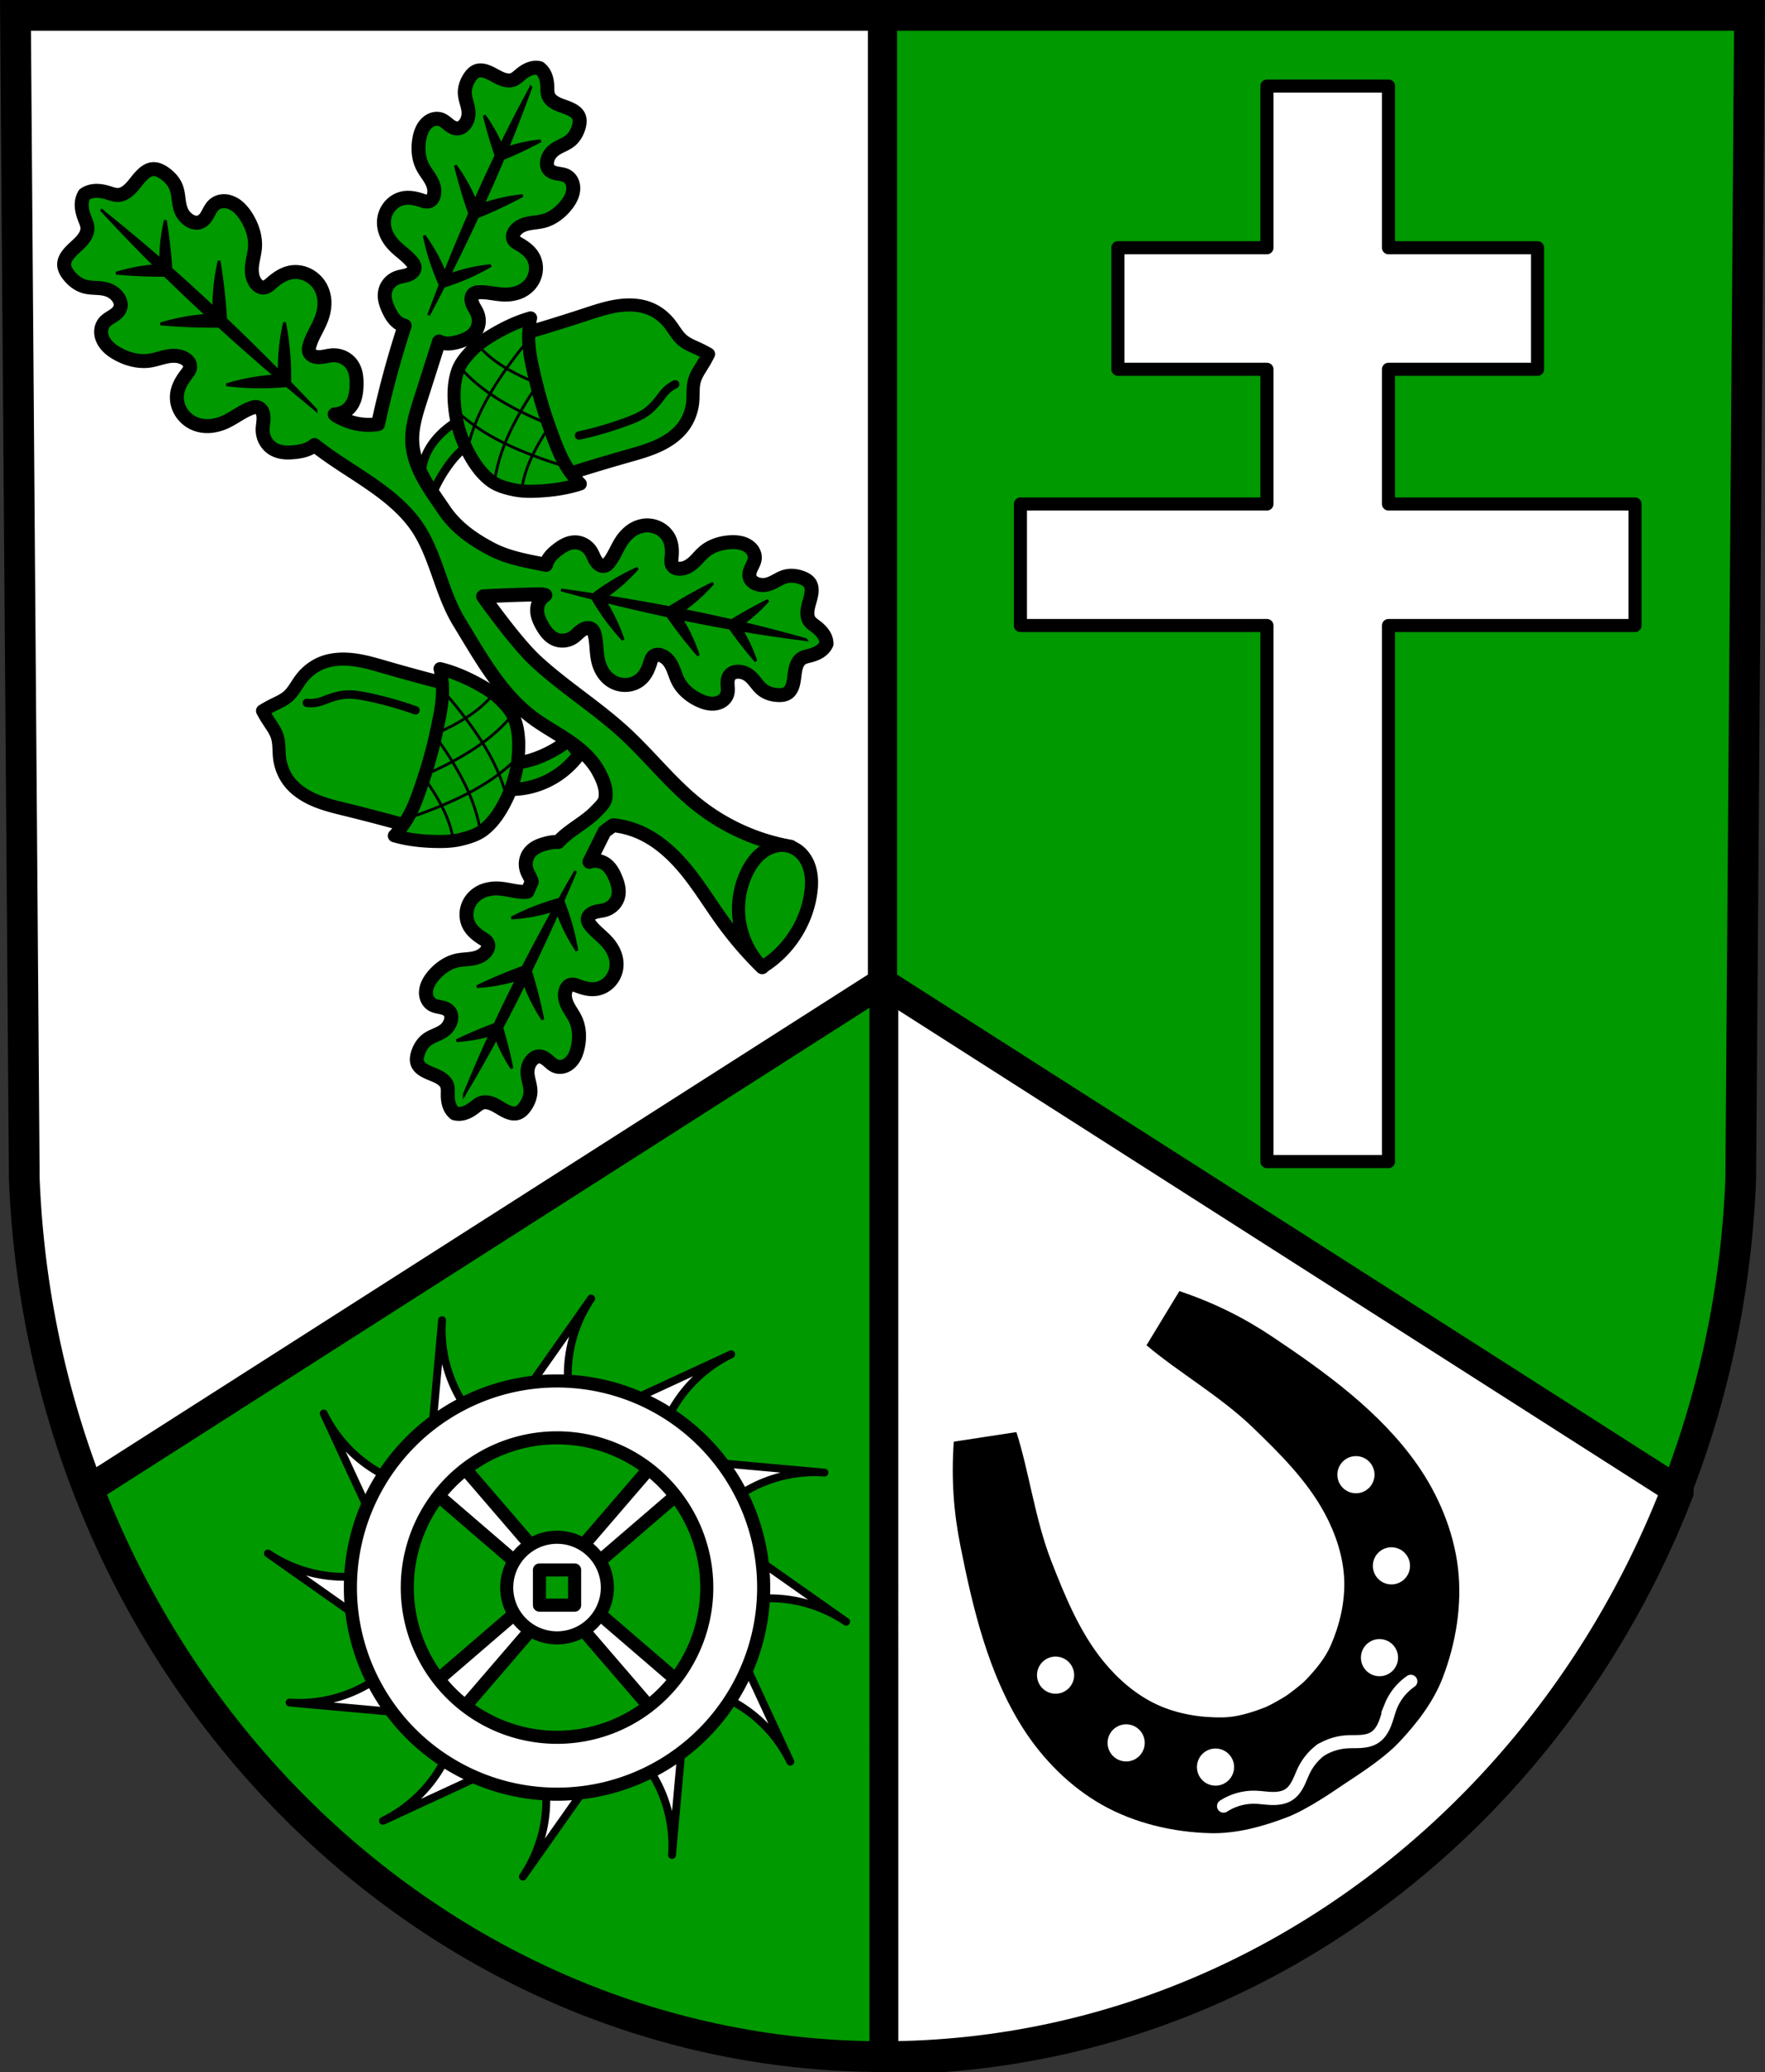 <svg xmlns="http://www.w3.org/2000/svg" width="673.952" height="791.22" viewBox="0 0 178.316 209.344"><rect x="0" y="0" width="178.316" height="209.344" fill="#333333" stroke="none"/><path style="fill:#090;fill-opacity:1;fill-rule:evenodd;stroke:none;stroke-width:3.104;stroke-opacity:1" d="m175.855 5.208-.889 117.58c-1.939 49.46-40.248 88.631-86.706 88.66-46.416-.062-84.739-39.247-86.705-88.66L.666 5.209h87.592z" transform="translate(.898 -3.656)"/><path style="fill:#fff;stroke:#000;stroke-width:2.91;stroke-linecap:round;stroke-linejoin:round;stroke-miterlimit:4;stroke-dasharray:none;stroke-opacity:1" d="m.666 5.208.889 117.58c.44 11.071 2.711 21.626 6.484 31.345l80.22-51.225v-97.7z" transform="translate(.898 -3.656)"/><path style="fill:none;stroke:#000;stroke-width:2.91;stroke-linecap:round;stroke-linejoin:round;stroke-miterlimit:4;stroke-dasharray:none;stroke-opacity:1" d="m175.85 5.208-.888 117.58c-.441 11.071-2.712 21.626-6.484 31.345l-80.22-51.225v-97.7z" transform="translate(.898 -3.656)"/><path style="fill:#fff;stroke:#000;stroke-width:11;stroke-linecap:round;stroke-linejoin:round;stroke-miterlimit:4;stroke-dasharray:none;stroke-opacity:1" d="m336.969 375.127.008 410.227c136.213-.082 253.87-89.206 303.22-216.436l-.037-.184L336.97 375.127z" transform="scale(.265)"/><path style="fill:none;fill-rule:evenodd;stroke:#000;stroke-width:3.104;stroke-opacity:1" d="m175.855 5.208-.889 117.58c-1.939 49.46-40.248 88.631-86.706 88.66-46.416-.062-84.739-39.247-86.705-88.66L.666 5.209h87.592z" transform="translate(.898 -3.656)"/><path style="fill:#fff;fill-opacity:1;stroke:#000;stroke-width:1.323;stroke-linecap:round;stroke-linejoin:round;stroke-miterlimit:4;stroke-dasharray:none;stroke-opacity:1;paint-order:markers fill stroke" d="M127.1 12.353v16.334h-15.06v12.28h15.06v13.61h-24.907v12.28H127.1v54.16h12.28v-54.16h24.907v-12.28H139.38v-13.61h15.06v-12.28h-15.06V12.353z" transform="translate(.898 -3.656)"/><g style="stroke-width:1.658"><path transform="rotate(146.281 44.92 129.378) scale(.16)" d="M-23.855 228.785c-9.812.002-23.998.3-34.354 2.656-16.095 3.661-32.404 9.095-45.885 18.62-19.165 13.54-36.135 31.708-46.738 52.642-10.548 20.827-15.26 45.136-14.709 68.475.954 40.426 15.6 79.9 31.047 117.271 8.397 20.315 18.625 38.368 33.058 57.063l36.243-16.922c-7.05-24.772-20.872-52.57-26.912-80.072-5.111-23.27-10.03-47.345-7.715-71.057 1.395-14.288 5.386-28.84 12.843-41.107 7.384-12.147 18.31-22.363 30.28-30.028 7.461-4.778 16.257-7.345 24.896-9.31 4.722-1.074 13.27-1.418 15.994-1.504 2.722.086 11.274.43 15.996 1.504 8.64 1.965 17.435 4.532 24.897 9.31 11.97 7.665 22.896 17.881 30.28 30.028 7.456 12.267 11.448 26.819 12.843 41.107 2.316 23.712-2.604 47.786-7.715 71.057-6.04 27.502-19.865 55.3-26.914 80.072l36.244 16.922c14.433-18.695 24.66-36.748 33.057-57.063 15.446-37.37 30.092-76.845 31.047-117.271.55-23.34-4.161-47.648-14.71-68.475-10.602-20.934-27.573-39.101-46.738-52.642-13.48-9.525-29.787-14.959-45.882-18.62-13.809-3.14-34.424-2.625-42.405-2.625-1.995 0-4.778-.031-8.048-.03zm-54.19 42.33c6.478 0 11.729 5.251 11.729 11.729 0 6.477-5.251 11.728-11.729 11.728-6.477 0-11.729-5.25-11.728-11.728 0-6.478 5.25-11.729 11.728-11.729zm124.477 0c6.477 0 11.728 5.251 11.728 11.729 0 6.477-5.25 11.728-11.728 11.728s-11.729-5.25-11.729-11.728 5.251-11.729 11.729-11.729zm-162.93 44.031c6.477 0 11.729 5.251 11.728 11.729 0 6.478-5.25 11.729-11.728 11.729s-11.729-5.251-11.729-11.729c0-6.478 5.251-11.729 11.729-11.729zm201.383 0c6.477 0 11.728 5.251 11.728 11.729 0 6.478-5.25 11.729-11.728 11.729s-11.729-5.251-11.729-11.729c0-6.478 5.251-11.729 11.729-11.729zm-214.705 60.317c6.477 0 11.728 5.25 11.728 11.728s-5.25 11.729-11.728 11.729-11.729-5.251-11.729-11.729c0-6.477 5.251-11.728 11.729-11.728zm228.027 0c6.478 0 11.729 5.25 11.729 11.728s-5.251 11.729-11.729 11.729c-6.477 0-11.729-5.251-11.728-11.729 0-6.477 5.25-11.728 11.728-11.728z" style="fill:#000;stroke:none;stroke-width:4.975;stroke-linecap:butt;stroke-linejoin:round;stroke-miterlimit:4;stroke-dasharray:none;stroke-opacity:1"/><path transform="rotate(146.28 11.604 127.19) scale(.603)" d="M-103.21 30.302a9.507 9.507 0 0 1-4.225-1.219c-.711-.403-1.367-.896-2.077-1.3-.71-.405-1.494-.724-2.311-.732-.996-.008-1.942.447-2.758 1.018-.815.57-1.54 1.263-2.362 1.827a9.325 9.325 0 0 1-5.12 1.625" style="fill:none;stroke:#fff;stroke-width:2.194;stroke-linecap:round;stroke-linejoin:miter;stroke-miterlimit:4;stroke-dasharray:none;stroke-opacity:1"/><path d="M-103.21 30.302a9.507 9.507 0 0 1-4.225-1.219c-.711-.403-1.367-.896-2.077-1.3-.71-.405-1.494-.724-2.311-.732-.996-.008-1.942.447-2.758 1.018-.815.57-1.54 1.263-2.362 1.827a9.325 9.325 0 0 1-5.12 1.625" style="fill:none;stroke:#fff;stroke-width:2.194;stroke-linecap:round;stroke-linejoin:miter;stroke-miterlimit:4;stroke-dasharray:none;stroke-opacity:1" transform="scale(.603 -.603) rotate(33.72 592.75 404.049)"/></g><path style="fill:#fff;stroke:#000;stroke-width:.794;stroke-linecap:round;stroke-linejoin:round;stroke-miterlimit:4;stroke-dasharray:none;stroke-opacity:1" d="m58.827 134.85-7.347 10.428 5.333.355a13.82 13.82 0 0 1-.12-5.57 13.82 13.82 0 0 1 2.134-5.213zm15.329 25.307-.355 5.332a13.82 13.82 0 0 1 5.57-.118 13.82 13.82 0 0 1 5.213 2.133zm-47.983.45 10.427 7.347.356-5.333a13.82 13.82 0 0 1-5.57.119 13.821 13.821 0 0 1-5.213-2.133zm27.772 21.87a13.82 13.82 0 0 1 .118 5.57 13.82 13.82 0 0 1-2.133 5.214l7.347-10.428z" transform="translate(.898 -3.656)"/><path style="fill:#fff;stroke:#000;stroke-width:1.323;stroke-linecap:butt;stroke-linejoin:round;stroke-miterlimit:4;stroke-dasharray:none;stroke-opacity:1" d="m66.68 149.715-9.917 11.526 1.25.178.18 1.251 11.525-9.917-1.519-1.519zm-22.604 0-1.519 1.52-1.519 1.518 11.526 9.917.179-1.25 1.25-.18zm25.642 25.642-11.526-9.917-.178 1.25-1.251.18 9.917 11.525 1.519-1.52zm-17.154-9.917-11.525 9.917 1.518 1.519 1.52 1.519 9.916-11.525-1.25-.18z" transform="translate(.898 -3.656)"/><path style="fill:#fff;stroke:#000;stroke-width:.794;stroke-linecap:round;stroke-linejoin:round;stroke-miterlimit:4;stroke-dasharray:none;stroke-opacity:1" d="m72.968 140.487-11.577 5.357 4.44 2.974a13.82 13.82 0 0 1 2.682-4.883 13.82 13.82 0 0 1 4.455-3.448zm.621 29.58-2.974 4.441a13.82 13.82 0 0 1 4.883 2.682 13.82 13.82 0 0 1 3.449 4.455zm-41.78-23.601 5.358 11.576 2.974-4.44a13.82 13.82 0 0 1-4.882-2.682 13.82 13.82 0 0 1-3.45-4.454zm13.117 32.827a13.82 13.82 0 0 1-2.683 4.882 13.821 13.821 0 0 1-4.454 3.449l11.577-5.357zM82.395 152.439l-12.704-1.149 2.359 4.796a13.82 13.82 0 0 1 4.764-2.888 13.82 13.82 0 0 1 5.581-.76zm-14.252 25.929-4.795 2.358a13.82 13.82 0 0 1 2.887 4.764 13.82 13.82 0 0 1 .76 5.582zm-24.38-41.33-1.15 12.704 4.796-2.358a13.82 13.82 0 0 1-2.887-4.764 13.82 13.82 0 0 1-.76-5.582zm-5.056 34.987a13.82 13.82 0 0 1-4.764 2.887 13.82 13.82 0 0 1-5.582.76l12.704 1.148z" transform="translate(.898 -3.656)"/><path style="fill:#fff;fill-opacity:1;stroke:#000;stroke-width:1.323;stroke-linecap:round;stroke-linejoin:round;stroke-miterlimit:4;stroke-dasharray:none;stroke-opacity:1;paint-order:markers fill stroke" d="M55.378 143.179a20.877 20.877 0 0 0-20.876 20.876 20.877 20.877 0 0 0 20.876 20.877 20.877 20.877 0 0 0 20.877-20.877 20.877 20.877 0 0 0-20.877-20.876zm0 5.749a15.128 15.128 0 0 1 15.128 15.127 15.128 15.128 0 0 1-15.128 15.128 15.128 15.128 0 0 1-15.128-15.128 15.128 15.128 0 0 1 15.128-15.127zm0 10.044a5.083 5.083 0 0 0-5.082 5.083 5.083 5.083 0 0 0 5.083 5.083 5.083 5.083 0 0 0 5.082-5.083 5.083 5.083 0 0 0-5.082-5.083zm-1.776 3.306h3.553v3.554h-3.553z" transform="translate(.898 -3.656)"/><path d="M50.493 37.806a199.969 199.969 0 0 0 7.737-2.365c1.058-.347 2.12-.705 3.217-.874 1.099-.17 2.25-.144 3.27.26.818.325 1.528.887 2.061 1.573.426.548.751 1.183 1.284 1.632.445.376 1.004.594 1.536.84.37.171.733.359 1.086.562-.182.366-.381.725-.596 1.075-.308.503-.653.998-.818 1.56-.197.672-.12 1.383-.173 2.078a5.03 5.03 0 0 1-.854 2.464c-.627.908-1.57 1.574-2.578 2.048-1.007.474-2.086.771-3.157 1.075a199.973 199.973 0 0 0-7.737 2.365l-2.138-7.146-2.139-7.146z" style="fill:#090;fill-opacity:1;fill-rule:evenodd;stroke:#000;stroke-width:1.323;stroke-linejoin:round;stroke-miterlimit:4;stroke-dasharray:none;stroke-linecap:round" transform="translate(.898 -3.656)"/><path style="fill:none;fill-rule:evenodd;stroke:#000;stroke-width:.847;stroke-linecap:round;stroke-linejoin:round;stroke-miterlimit:4;stroke-dasharray:none" d="M57.604 47.66a35.817 35.817 0 0 0 4.893-1.437c.671-.25 1.342-.525 1.92-.945.49-.355.9-.806 1.27-1.28.231-.299.449-.608.717-.875.264-.261.574-.478.911-.636" transform="translate(.898 -3.656)"/><path d="M45.052 44.896c-.132-1.274-.128-2.63.32-3.845.286-.776.865-1.44 1.451-2.037.59-.6 1.306-1.078 2.03-1.512 1.067-.637 2.194-1.194 3.378-1.58.158-.051.317-.1.476-.145a10.24 10.24 0 0 0-.185 2.414c.065 1.326.389 2.625.695 3.913a44.42 44.42 0 0 0 1.463 4.889c.452 1.243.895 2.506 1.568 3.647.408.691.916 1.327 1.479 1.905-.158.052-.317.1-.476.146-1.198.342-2.44.51-3.678.577-.841.045-1.699.05-2.518-.121-.816-.17-1.662-.397-2.326-.882-1.04-.761-1.786-1.887-2.375-3.021a12.24 12.24 0 0 1-1.301-4.348z" style="fill:none;fill-rule:evenodd;stroke:#000;stroke-width:.282;stroke-linejoin:round;stroke-miterlimit:4;stroke-dasharray:none" transform="translate(.898 -3.656)"/><path style="fill:#090;fill-opacity:1;fill-rule:evenodd;stroke:#000;stroke-width:1.315;stroke-linecap:round;stroke-linejoin:round;stroke-miterlimit:4;stroke-dasharray:none;stroke-opacity:1" d="M-431.93 341.333a9.468 9.468 0 0 0 3.257-2.598c.92-1.15 1.562-2.508 1.995-3.917.605-1.966.81-4.094.303-6.087a8.876 8.876 0 0 0-2.003-3.74l-2.21.038c.313 1.514.472 3.06.475 4.607.002 1.25-.099 2.508-.43 3.713a11.06 11.06 0 0 1-1.495 3.208 12.46 12.46 0 0 1-2.682 2.88l1.863 2.295z" transform="matrix(-.527 -.375 .373 -.521 -304.362 57.534)"/><path d="M46.353 49.245c.59 1.135 1.336 2.26 2.375 3.02.664.486 1.51.714 2.326.883.82.17 1.677.166 2.518.12 1.237-.066 2.48-.234 3.678-.576.16-.046.318-.094.476-.146a10.152 10.152 0 0 1-1.48-1.905c-.672-1.14-1.114-2.403-1.567-3.647a44.515 44.515 0 0 1-1.463-4.888c-.306-1.289-.63-2.588-.695-3.914-.04-.804.034-1.618.185-2.414-.16.045-.318.094-.475.145-1.185.386-2.312.943-3.378 1.58-.726.434-1.442.911-2.03 1.512-.586.598-1.165 1.261-1.452 2.037-.448 1.216-.452 2.57-.32 3.845a12.257 12.257 0 0 0 1.301 4.348z" style="fill:#090;fill-opacity:1;fill-rule:evenodd;stroke:#000;stroke-width:1.323;stroke-linecap:round;stroke-linejoin:round;stroke-miterlimit:4;stroke-dasharray:none" transform="translate(.898 -3.656)"/><path style="fill:none;fill-rule:evenodd;stroke:#000;stroke-width:.282;stroke-linecap:round;stroke-miterlimit:4;stroke-dasharray:none" d="M54.489 46.477a33.417 33.417 0 0 1-3.18-1.44c-1.322-.685-2.6-1.457-3.753-2.384a16.597 16.597 0 0 1-1.953-1.849M56.297 50.802a42.94 42.94 0 0 1-4.005-1.382c-1.676-.674-3.313-1.456-4.804-2.456a18.373 18.373 0 0 1-2.387-1.906M53.283 42.335a21.95 21.95 0 0 1-2.077-.94c-.864-.447-1.698-.952-2.452-1.558a10.853 10.853 0 0 1-1.275-1.207" transform="translate(.898 -3.656)"/><path style="fill:none;fill-rule:evenodd;stroke:#000;stroke-width:.282;stroke-linecap:round;stroke-miterlimit:4;stroke-dasharray:none" d="M53.34 42.643c-.67.962-1.29 1.957-1.857 2.98-.725 1.31-1.364 2.669-1.816 4.088a16.837 16.837 0 0 0-.612 2.633M52.473 38.03a43.582 43.582 0 0 0-2.574 3.394c-1.026 1.5-1.96 3.067-2.652 4.735-.395.95-.71 1.928-.941 2.924M54.608 46.766a22.222 22.222 0 0 0-1.213 1.947c-.473.855-.89 1.743-1.185 2.67-.18.562-.313 1.138-.4 1.719" transform="translate(.898 -3.656)"/><path d="M41.894 87.548c-2.59-.75-5.197-1.446-7.816-2.09-1.081-.265-2.17-.524-3.192-.961-1.022-.438-1.984-1.07-2.635-1.952a4.948 4.948 0 0 1-.917-2.426c-.07-.69-.01-1.401-.225-2.064-.179-.555-.537-1.036-.858-1.526a13.809 13.809 0 0 1-.624-1.052c.349-.214.707-.413 1.074-.596.529-.264 1.083-.5 1.52-.89.524-.467.834-1.11 1.248-1.671a5.031 5.031 0 0 1 2.028-1.639c1.013-.438 2.166-.504 3.272-.373 1.105.132 2.178.45 3.247.76 2.59.75 5.197 1.446 7.816 2.09l-1.969 7.194-1.97 7.195z" style="fill:#090;fill-opacity:1;fill-rule:evenodd;stroke:#000;stroke-width:1.323;stroke-linejoin:round;stroke-miterlimit:4;stroke-dasharray:none" transform="translate(.898 -3.656)"/><path style="fill:none;fill-rule:evenodd;stroke:#000;stroke-width:.847;stroke-linecap:round;stroke-linejoin:round;stroke-miterlimit:4;stroke-dasharray:none" d="M41.079 75.425a35.817 35.817 0 0 0-4.913-1.372c-.701-.144-1.416-.266-2.129-.216-.603.042-1.19.207-1.755.415-.353.13-.702.277-1.071.362-.362.082-.74.102-1.11.056" transform="translate(.898 -3.656)"/><path d="M50.264 84.414c-.563 1.152-1.284 2.299-2.307 3.093-.654.507-1.497.763-2.31.96-.818.196-1.678.223-2.523.207-1.242-.024-2.493-.148-3.702-.448a14.26 14.26 0 0 1-.48-.128 10.24 10.24 0 0 0 1.435-1.95c.646-1.16 1.06-2.433 1.482-3.688a44.42 44.42 0 0 0 1.347-4.922c.275-1.294.568-2.6.6-3.924.02-.802-.074-1.61-.245-2.4.16.04.321.083.48.129 1.198.344 2.341.86 3.426 1.458.738.407 1.468.857 2.073 1.436.602.575 1.2 1.216 1.505 1.98.48 1.195.517 2.545.416 3.82a12.24 12.24 0 0 1-1.198 4.377z" style="fill:none;fill-rule:evenodd;stroke:#000;stroke-width:.282;stroke-linejoin:round;stroke-miterlimit:4;stroke-dasharray:none" transform="translate(.898 -3.656)"/><path style="fill:#090;fill-opacity:1;fill-rule:evenodd;stroke:#000;stroke-width:2.055;stroke-linecap:round;stroke-linejoin:round;stroke-miterlimit:4;stroke-dasharray:none;stroke-opacity:1" d="M-431.93 341.333a9.7 9.7 0 0 0 3.257-2.598c.928-1.146 1.585-2.5 1.995-3.917.57-1.969.668-4.07.303-6.087a13.703 13.703 0 0 0-1.798-4.713l-2.617.78a19.18 19.18 0 0 1 .677 4.838c.014 1.25-.096 2.508-.43 3.713a11.177 11.177 0 0 1-1.495 3.208 12.392 12.392 0 0 1-2.682 2.88l1.863 2.295z" transform="matrix(.249 .597 -.592 .245 356.973 252.407)"/><path d="M51.462 80.036c.101-1.274.064-2.625-.415-3.82-.306-.764-.904-1.405-1.506-1.98-.605-.578-1.335-1.029-2.073-1.436-1.085-.598-2.228-1.114-3.425-1.458-.16-.045-.32-.088-.48-.128.17.789.265 1.597.245 2.4-.033 1.323-.326 2.628-.601 3.924a44.515 44.515 0 0 1-1.347 4.921c-.422 1.255-.835 2.529-1.482 3.688a10.287 10.287 0 0 1-1.435 1.95c.159.046.32.089.48.129 1.21.3 2.46.423 3.703.447.844.017 1.704-.01 2.522-.207.813-.198 1.656-.453 2.31-.96 1.024-.794 1.745-1.94 2.307-3.092a12.257 12.257 0 0 0 1.198-4.378z" style="fill:#090;fill-opacity:1;fill-rule:evenodd;stroke:#000;stroke-width:1.323;stroke-linecap:round;stroke-linejoin:round;stroke-miterlimit:4;stroke-dasharray:none" transform="translate(.898 -3.656)"/><path style="fill:none;fill-rule:evenodd;stroke:#000;stroke-width:.282;stroke-linecap:round;stroke-miterlimit:4;stroke-dasharray:none" d="M43.095 78.077a33.417 33.417 0 0 1 1.935 2.905c.76 1.28 1.434 2.612 1.922 4.01.296.849.523 1.72.678 2.602M43.851 73.45a42.939 42.939 0 0 1 2.666 3.293c1.065 1.46 2.04 2.99 2.775 4.627.419.932.759 1.897 1.016 2.88M41.925 82.23c.455.61.877 1.244 1.264 1.897.496.836.937 1.706 1.255 2.619.194.554.342 1.123.443 1.7" transform="translate(.898 -3.656)"/><path style="fill:none;fill-rule:evenodd;stroke:#000;stroke-width:.282;stroke-linecap:round;stroke-miterlimit:4;stroke-dasharray:none" d="M42.04 81.937a34.154 34.154 0 0 0 3.153-1.544c1.308-.727 2.57-1.542 3.705-2.507a16.837 16.837 0 0 0 1.913-1.91M40.333 86.31a43.581 43.581 0 0 0 3.98-1.516c1.665-.73 3.287-1.565 4.758-2.613a18.637 18.637 0 0 0 2.346-1.983M43.147 77.768a22.222 22.222 0 0 0 2.06-1.009c.854-.475 1.678-1.007 2.419-1.637.45-.382.868-.8 1.249-1.247" transform="translate(.898 -3.656)"/><path style="opacity:1;fill:#090;fill-opacity:1;fill-rule:nonzero;stroke:#000;stroke-width:1.411;stroke-linecap:round;stroke-linejoin:round;stroke-miterlimit:4;stroke-dasharray:none;stroke-dashoffset:0;stroke-opacity:1" d="M53.326 10.5a1.7 1.7 0 0 0-.28.012c-.505.064-.973.347-1.378.686-.231.193-.456.41-.73.515-.258.097-.537.086-.795.026-.446-.104-.844-.344-1.247-.56a4.487 4.487 0 0 0-.713-.32c-.292-.095-.617-.14-.915-.026a1.23 1.23 0 0 0-.412.273 2.27 2.27 0 0 0-.316.397c-.299.46-.496 1.006-.48 1.548.009.345.102.677.194 1.005.092.327.182.66.186 1.006.004.403-.117.819-.368 1.138-.158.202-.373.367-.614.416a.904.904 0 0 1-.438-.027 1.457 1.457 0 0 1-.391-.193c-.33-.221-.608-.537-.982-.67-.2-.072-.42-.087-.634-.048-.213.038-.42.13-.602.26-.279.199-.496.486-.648.8a3.728 3.728 0 0 0-.302.998c-.162.943-.083 1.935.331 2.755.234.464.567.861.824 1.31.13.224.24.462.304.717.065.255.084.53.03.794-.026.133-.07.264-.142.38a.715.715 0 0 1-.29.27.727.727 0 0 1-.421.049c-.14-.021-.273-.07-.406-.114-.66-.222-1.38-.366-2.067-.16a2.397 2.397 0 0 0-1.112.727c-.323.374-.537.85-.601 1.34a2.855 2.855 0 0 0 .226 1.495c.198.46.498.861.843 1.21.564.57 1.252 1.008 1.761 1.634.066.08.128.165.174.26a.641.641 0 0 1 .07.31.638.638 0 0 1-.13.342.966.966 0 0 1-.275.242 2.122 2.122 0 0 1-.652.237c-.225.05-.452.09-.67.167-.283.1-.548.267-.763.49a1.881 1.881 0 0 0-.459.802 2.167 2.167 0 0 0-.02.98c.063.32.18.622.311.914.232.517.523 1.02.962 1.352.206.156.444.268.695.327a98.782 98.782 0 0 0-2.685 9.937 6.018 6.018 0 0 1-2.496-.123 7.357 7.357 0 0 1-1.748-.738l-.134-.125c.399-.014.786-.13 1.109-.343.277-.184.507-.435.673-.723.322-.557.406-1.23.421-1.89a4.916 4.916 0 0 0-.081-1.125 2.529 2.529 0 0 0-.466-1.045 2.195 2.195 0 0 0-.858-.654 2.32 2.32 0 0 0-1.043-.182c-.27.016-.532.078-.796.126-.265.047-.537.081-.809.04a1.13 1.13 0 0 1-.405-.136.747.747 0 0 1-.296-.31.746.746 0 0 1-.066-.365c.006-.122.036-.24.07-.357.263-.905.804-1.687 1.153-2.559.212-.53.352-1.098.357-1.683a3.33 3.33 0 0 0-.435-1.71 3.02 3.02 0 0 0-1.255-1.169 2.796 2.796 0 0 0-1.525-.28c-.832.092-1.541.574-2.151 1.112-.124.108-.245.22-.385.306a.849.849 0 0 1-.475.138.833.833 0 0 1-.435-.159 1.325 1.325 0 0 1-.326-.342 2.1 2.1 0 0 1-.326-.869 3.363 3.363 0 0 1 0-.91c.074-.6.25-1.177.292-1.781.073-1.071-.29-2.175-.894-3.116a4.348 4.348 0 0 0-.777-.935 2.46 2.46 0 0 0-1.06-.567 1.752 1.752 0 0 0-.766-.007 1.448 1.448 0 0 0-.66.34c-.342.313-.498.778-.752 1.167a1.71 1.71 0 0 1-.334.386c-.132.109-.288.19-.46.225-.28.057-.585-.021-.847-.166a2.14 2.14 0 0 1-.914-1.058c-.154-.374-.206-.774-.256-1.168-.05-.394-.1-.792-.246-1.169-.23-.59-.69-1.086-1.22-1.447a2.65 2.65 0 0 0-.52-.283 1.433 1.433 0 0 0-.567-.106c-.372.013-.702.207-.973.443-.23.2-.43.431-.621.667-.336.415-.654.853-1.087 1.168-.251.182-.547.322-.868.334-.344.012-.684-.12-1.02-.223-.59-.18-1.22-.272-1.791-.112-.213.06-.416.153-.595.277v.001h-.001c-.11.187-.19.392-.234.608-.119.581.018 1.205.24 1.78.127.329.283.659.295 1.002.012.32-.106.625-.27.889-.282.453-.698.803-1.087 1.167a5.238 5.238 0 0 0-.621.667c-.216.288-.387.63-.374 1.002.007.19.063.381.147.559.085.177.197.342.32.497.397.504.925.927 1.53 1.114.386.12.788.14 1.184.162.397.022.799.047 1.183.173.446.147.86.438 1.12.835.163.25.263.55.227.834a1.054 1.054 0 0 1-.194.474 1.703 1.703 0 0 1-.36.361c-.37.282-.823.47-1.111.833a1.445 1.445 0 0 0-.291.682c-.038.25-.015.514.06.764.116.383.352.731.642 1.018.29.286.633.514.989.708.981.534 2.108.819 3.17.67.6-.085 1.165-.303 1.757-.419.296-.057.601-.09.908-.065a2.1 2.1 0 0 1 .89.264c.136.079.264.177.364.3.1.123.172.27.19.423a.85.85 0 0 1-.105.484c-.075.146-.178.275-.278.406-.492.646-.923 1.388-.954 2.224a2.8 2.8 0 0 0 .387 1.502c.292.499.737.913 1.255 1.169.542.268 1.154.36 1.736.313a4.66 4.66 0 0 0 1.654-.477c.844-.41 1.585-1.005 2.47-1.333.113-.042.229-.08.351-.095a.75.75 0 0 1 .37.04.746.746 0 0 1 .33.273c.081.12.132.256.163.394.06.268.046.543.017.81-.029.267-.071.532-.067.803.005.35.089.707.255 1.027.165.321.412.606.714.81.322.217.7.339 1.076.39.377.052.755.035 1.127 0 .658-.062 1.323-.194 1.855-.555a2.27 2.27 0 0 0 .207-.16c.22.175.443.347.668.515 3.135 2.332 6.82 4.083 9.243 7.126 2.34 2.94 2.75 7.036 4.71 10.241 2.209 3.61 4.323 7.542 7.852 9.978 1.116.77 2.312 1.418 3.42 2.198 1.109.78 2.145 1.714 2.795 2.903.457.838.872 1.817.699 2.746-.093.495-.532.862-.876 1.23-1.143 1.22-2.76 1.923-3.885 3.168-.425-.029-.864.052-1.288.166-.309.084-.617.184-.903.339a2.17 2.17 0 0 0-.747.637 1.88 1.88 0 0 0-.329.863c-.036.307.003.618.104.9.079.219.193.42.296.625.08.158.153.322.197.496-.153.322-.295.648-.43.978l-.017.007c-.102.024-.207.03-.31.03-.808.002-1.581-.253-2.381-.327a3.992 3.992 0 0 0-1.47.114 2.854 2.854 0 0 0-1.299.773c-.338.36-.572.826-.656 1.314-.077.45-.028.915.141 1.321.277.662.845 1.127 1.434 1.498.12.074.24.146.345.241a.73.73 0 0 1 .23.357.713.713 0 0 1-.025.396 1.131 1.131 0 0 1-.203.35 1.8 1.8 0 0 1-.634.48 2.872 2.872 0 0 1-.748.22c-.51.085-1.028.08-1.534.192-.897.2-1.715.767-2.342 1.49a3.73 3.73 0 0 0-.58.865 2.11 2.11 0 0 0-.21 1.01c.015.223.076.44.182.63.105.19.256.35.438.46.34.205.76.22 1.142.334.14.042.276.1.397.181.121.082.228.19.298.322.114.217.123.488.067.738a1.828 1.828 0 0 1-.646 1.006c-.27.216-.586.357-.897.494-.311.136-.627.274-.9.486-.43.332-.726.83-.894 1.353a2.265 2.265 0 0 0-.107.495 1.23 1.23 0 0 0 .05.493c.101.302.342.525.601.69.22.141.458.25.699.35.421.174.86.33 1.223.61.21.161.396.37.483.63.094.28.067.591.064.892-.005.528.073 1.07.343 1.5.1.16.226.301.37.418h0c.182.046.372.06.561.045.506-.044.985-.307 1.404-.629.238-.183.471-.392.75-.485.262-.087.54-.064.797.007.442.122.829.378 1.223.61.224.131.454.257.698.348.289.108.612.165.914.064.155-.053.298-.145.424-.257.125-.112.232-.244.33-.383.318-.448.537-.985.545-1.527.004-.346-.076-.681-.155-1.012-.078-.331-.156-.667-.145-1.013.012-.403.152-.814.415-1.123.167-.195.388-.35.63-.39a.898.898 0 0 1 .436.044c.139.048.266.123.384.21.321.234.586.561.954.71.197.08.417.103.632.073.215-.03.425-.112.612-.235.286-.188.515-.465.68-.773.165-.307.27-.645.342-.984.2-.936.161-1.93-.22-2.768-.214-.472-.53-.883-.768-1.341-.12-.23-.22-.472-.275-.73a1.799 1.799 0 0 1 .001-.794c.032-.132.082-.26.159-.373a.712.712 0 0 1 .301-.258.727.727 0 0 1 .422-.032c.139.026.27.08.401.13.65.248 1.365.422 2.06.245.426-.109.826-.35 1.138-.683.339-.36.572-.828.656-1.315a2.85 2.85 0 0 0-.165-1.501 3.997 3.997 0 0 0-.792-1.244c-.541-.594-1.21-1.058-1.694-1.705a1.354 1.354 0 0 1-.164-.266.635.635 0 0 1-.056-.312.64.64 0 0 1 .145-.338.967.967 0 0 1 .284-.23 2.11 2.11 0 0 1 .66-.21c.226-.042.455-.07.677-.14.287-.089.558-.245.781-.46.224-.213.398-.484.492-.781.101-.318.109-.657.06-.979a4.2 4.2 0 0 0-.273-.926c-.21-.525-.48-1.04-.906-1.39a1.855 1.855 0 0 0-.757-.377 1.836 1.836 0 0 0-.993.057l1.52-3.047c.288-.223.58-.44.88-.646.814.084 1.617.28 2.377.582 2.101.838 3.81 2.447 5.215 4.219 1.26 1.588 2.317 3.328 3.51 4.968a36.434 36.434 0 0 0 3.946 4.573l2.891-12.162A21.064 21.064 0 0 1 69.61 85c-2.7-2.139-4.83-4.906-7.36-7.243-2.849-2.63-6.181-4.692-9.026-7.324-2.063-1.91-5.31-6.517-5.31-6.517s2.66-.171 5.908-.208l.372.076a1.837 1.837 0 0 0-.656.747c-.12.258-.175.544-.168.829.014.55.253 1.08.537 1.569.161.277.34.548.563.785.224.237.495.44.808.556.292.108.613.137.92.093.305-.045.596-.162.842-.333.19-.133.355-.295.526-.449.172-.153.355-.299.572-.39a.968.968 0 0 1 .357-.082.64.64 0 0 1 .355.093.64.64 0 0 1 .211.237c.05.093.082.192.11.293.212.779.166 1.592.302 2.384.082.483.234.96.491 1.39.258.43.626.81 1.083 1.054.436.233.947.337 1.44.292.455-.042.891-.21 1.24-.478.566-.438.868-1.108 1.073-1.774.042-.134.08-.27.144-.396a.728.728 0 0 1 .285-.312.713.713 0 0 1 .39-.08c.135.009.267.05.39.105a1.8 1.8 0 0 1 .627.489c.17.201.3.43.406.665.215.47.344.971.585 1.431.425.815 1.185 1.458 2.046 1.876.312.151.643.277.987.336.344.06.703.05 1.028-.06a1.5 1.5 0 0 0 .561-.338 1.24 1.24 0 0 0 .331-.543c.11-.382.015-.792.028-1.19.004-.146.023-.292.07-.43a.904.904 0 0 1 .235-.371c.18-.167.438-.246.694-.257.406-.018.816.125 1.141.363.28.205.496.473.71.739.212.265.426.534.702.743.432.328.99.486 1.538.511.17.009.34.005.506-.025.166-.03.326-.085.463-.176.265-.176.42-.466.512-.76.078-.248.12-.506.155-.764.06-.453.096-.916.272-1.339.102-.246.255-.48.484-.632.246-.163.553-.218.845-.294.511-.132 1.013-.347 1.359-.72.129-.138.235-.297.31-.468v-.001a1.695 1.695 0 0 0-.1-.549c-.174-.477-.553-.872-.973-1.193-.239-.183-.5-.354-.663-.6-.152-.229-.202-.504-.2-.77.003-.457.15-.898.271-1.338.07-.252.131-.506.156-.765.029-.307.001-.634-.175-.9a1.23 1.23 0 0 0-.358-.342 2.27 2.27 0 0 0-.456-.22c-.515-.19-1.09-.263-1.616-.13-.335.086-.638.25-.937.412-.3.161-.604.323-.941.402a1.83 1.83 0 0 1-1.191-.108c-.232-.11-.44-.284-.54-.508a.903.903 0 0 1-.07-.433c.01-.146.048-.288.101-.424.144-.371.39-.712.439-1.106a1.236 1.236 0 0 0-.092-.629c-.085-.2-.22-.381-.387-.53a2.108 2.108 0 0 0-.923-.456 3.728 3.728 0 0 0-1.04-.076c-.955.05-1.905.345-2.615.93-.4.33-.715.741-1.096 1.09a2.87 2.87 0 0 1-.633.455 1.8 1.8 0 0 1-.768.205 1.13 1.13 0 0 1-.401-.056.715.715 0 0 1-.327-.225.728.728 0 0 1-.141-.4c-.01-.14.008-.28.022-.42.07-.693.053-1.427-.298-2.052a2.398 2.398 0 0 0-.955-.924 2.586 2.586 0 0 0-1.44-.292 2.853 2.853 0 0 0-1.407.548 3.993 3.993 0 0 0-.995 1.088c-.434.677-.709 1.444-1.208 2.078a1.348 1.348 0 0 1-.214.227.641.641 0 0 1-.288.136.638.638 0 0 1-.363-.052.966.966 0 0 1-.296-.214 2.122 2.122 0 0 1-.375-.584c-.098-.208-.186-.421-.31-.617a1.986 1.986 0 0 0-.645-.636 1.883 1.883 0 0 0-.884-.272 2.17 2.17 0 0 0-.961.196 4.19 4.19 0 0 0-.823.504c-.452.34-.88.734-1.107 1.235-.05.109-.086.223-.114.339-1.87-.383-3.79-.693-5.474-1.57-1.85-.964-3.616-2.177-4.829-3.984-.711-1.058-1.468-2.09-2.077-3.21-.608-1.121-1.07-2.347-1.133-3.62-.074-1.48.387-2.928.838-4.339.624-1.946 1.241-3.894 1.863-5.842.146.072.302.127.462.159.54.107 1.11-.01 1.65-.18a4.2 4.2 0 0 0 .889-.377c.28-.166.537-.387.72-.666.17-.26.269-.567.293-.876a1.981 1.981 0 0 0-.14-.895c-.088-.215-.21-.41-.322-.612a2.113 2.113 0 0 1-.256-.644.967.967 0 0 1-.001-.366.64.64 0 0 1 .169-.326.64.64 0 0 1 .278-.154c.101-.03.205-.038.309-.042.807-.036 1.59.187 2.392.229a4 4 0 0 0 1.465-.174 2.852 2.852 0 0 0 1.266-.825c.323-.374.537-.85.601-1.34a2.394 2.394 0 0 0-.193-1.314c-.304-.65-.89-1.091-1.495-1.438-.122-.07-.246-.137-.354-.227a.728.728 0 0 1-.243-.347.71.71 0 0 1 .008-.397c.039-.13.107-.25.188-.359.163-.216.38-.383.614-.504a2.88 2.88 0 0 1 .738-.25c.506-.105 1.024-.122 1.526-.255.888-.236 1.683-.836 2.28-1.584.216-.272.41-.566.544-.888.133-.323.203-.676.167-1.017a1.5 1.5 0 0 0-.206-.622 1.24 1.24 0 0 0-.457-.442c-.349-.191-.77-.189-1.155-.288a1.461 1.461 0 0 1-.404-.164.904.904 0 0 1-.31-.31c-.123-.212-.144-.482-.099-.734.072-.4.302-.769.606-1.033.26-.227.57-.38.876-.53.305-.149.616-.299.88-.522.415-.349.691-.859.837-1.388.045-.164.079-.331.086-.5a1.232 1.232 0 0 0-.07-.49c-.113-.297-.362-.51-.628-.666a4.495 4.495 0 0 0-.713-.32c-.428-.158-.872-.294-1.246-.559-.217-.153-.412-.354-.51-.611-.104-.276-.09-.588-.1-.888-.017-.528-.116-1.066-.404-1.484a1.705 1.705 0 0 0-.388-.406h-.002 0a1.704 1.704 0 0 0-.277-.034z" transform="translate(.898 -3.656)"/><path style="fill-rule:evenodd;stroke:#000;stroke-width:.282;stroke-opacity:1" d="M46.011 114.227a.09.09 0 0 0 .003-.006l-.002.007zm.003-.006a142.673 142.673 0 0 1 2.594-5.996 15.85 15.85 0 0 1-3.388.578 44.122 44.122 0 0 1 3.885-1.652c.71-1.517 1.445-3.023 2.2-4.519a17.781 17.781 0 0 1-4.026.71 50.112 50.112 0 0 1 4.665-1.965 203.5 203.5 0 0 1 3.064-5.742 17.788 17.788 0 0 1-4.235.774 23.953 23.953 0 0 1 4.864-1.902c.536-.954 1.079-1.903 1.629-2.847a211.429 211.429 0 0 1-1.294 3.013 23.852 23.852 0 0 1 1.407 5.03 17.836 17.836 0 0 1-1.93-3.848 211.581 211.581 0 0 1-2.743 5.902 49.208 49.208 0 0 1 1.237 4.91 17.826 17.826 0 0 1-1.855-3.644 171.1 171.1 0 0 1-2.286 4.476 43.555 43.555 0 0 1 1.018 4.097 15.72 15.72 0 0 1-1.576-3.054 142.491 142.491 0 0 1-3.23 5.68zM80.5 68.276h-.006l.007.001zm-.006 0a142.664 142.664 0 0 0-6.323-1.647 15.857 15.857 0 0 0 2.54-2.314 44.128 44.128 0 0 0-3.692 2.046 171.56 171.56 0 0 0-4.916-1.047 17.783 17.783 0 0 0 3.038-2.736 50.115 50.115 0 0 0-4.42 2.467 203.516 203.516 0 0 0-6.412-1.118 17.789 17.789 0 0 0 3.215-2.862 23.954 23.954 0 0 0-4.493 2.664c-1.08-.164-2.162-.32-3.245-.468 1.054.286 2.111.564 3.171.834a23.854 23.854 0 0 0 3.1 4.204 17.836 17.836 0 0 0-1.846-3.888 211.606 211.606 0 0 0 6.34 1.469 49.213 49.213 0 0 0 3.109 3.996 17.826 17.826 0 0 0-1.73-3.704c1.64.34 3.285.66 4.934.952a43.571 43.571 0 0 0 2.603 3.324 15.72 15.72 0 0 0-1.437-3.122 142.498 142.498 0 0 0 6.464.95zM52.726 12.492l-.002.007a.077.077 0 0 0 .003-.006zm-.002.007a142.673 142.673 0 0 0-2.995 5.806 15.854 15.854 0 0 0-1.7-2.987 44.127 44.127 0 0 0 1.185 4.052 171.584 171.584 0 0 0-2.102 4.566 17.78 17.78 0 0 0-2.002-3.565 50.117 50.117 0 0 0 1.436 4.855 203.616 203.616 0 0 0-2.5 6.01 17.787 17.787 0 0 0-2.085-3.766 23.953 23.953 0 0 0 1.611 4.968c-.398 1.018-.788 2.039-1.17 3.063.51-.966 1.014-1.936 1.51-2.91a23.852 23.852 0 0 0 4.783-2.1 17.837 17.837 0 0 0-4.2.946 211.612 211.612 0 0 0 2.828-5.862 49.21 49.21 0 0 0 4.581-2.155 17.827 17.827 0 0 0-3.994.874 171.024 171.024 0 0 0 2.014-4.605 43.56 43.56 0 0 0 3.814-1.809 15.72 15.72 0 0 0-3.361.716 142.535 142.535 0 0 0 2.347-6.097z" transform="translate(.898 -3.656)"/><path style="fill-rule:evenodd;stroke:#000;stroke-width:.282;stroke-opacity:1" d="m9.47 25.004.006.005a.18.18 0 0 1-.006-.006zm.006.005a166.57 166.57 0 0 0 5.291 5.494 18.509 18.509 0 0 0-3.94.755 51.525 51.525 0 0 0 4.924.215 200.308 200.308 0 0 0 4.256 4.04 20.76 20.76 0 0 0-4.693.872 58.516 58.516 0 0 0 5.906.238 237.535 237.535 0 0 0 5.702 5.023 20.767 20.767 0 0 0-4.946.889 27.974 27.974 0 0 0 6.097.087c.975.822 1.957 1.638 2.945 2.445a246.838 246.838 0 0 0-2.648-2.765c.02-.883 0-1.77-.065-2.658a28.58 28.58 0 0 0-.457-3.416 20.826 20.826 0 0 0-.534 4.996 247.006 247.006 0 0 0-5.416-5.329 57.451 57.451 0 0 0-.66-5.874 20.813 20.813 0 0 0-.534 4.743c-1.426-1.34-2.87-2.66-4.334-3.956a50.802 50.802 0 0 0-.565-4.897 18.354 18.354 0 0 0-.472 3.985 166.328 166.328 0 0 0-5.857-4.886z" transform="translate(.898 -3.656)"/><path style="fill:#090;stroke:#000;stroke-width:1.323;stroke-linecap:round;stroke-linejoin:round;stroke-miterlimit:4;stroke-dasharray:none;stroke-opacity:1;fill-opacity:1" d="M78.995 89.213a2.771 2.771 0 0 0-1.393-.099 3.426 3.426 0 0 0-1.295.535c-.782.524-1.35 1.319-1.758 2.167a8.511 8.511 0 0 0-.728 5.024 8.511 8.511 0 0 0 2.283 4.535c2.608-1.595 4.45-4.385 4.895-7.41.136-.923.144-1.886-.162-2.769a3.528 3.528 0 0 0-.695-1.205 2.793 2.793 0 0 0-1.147-.778z" transform="translate(.898 -3.656)"/></svg>